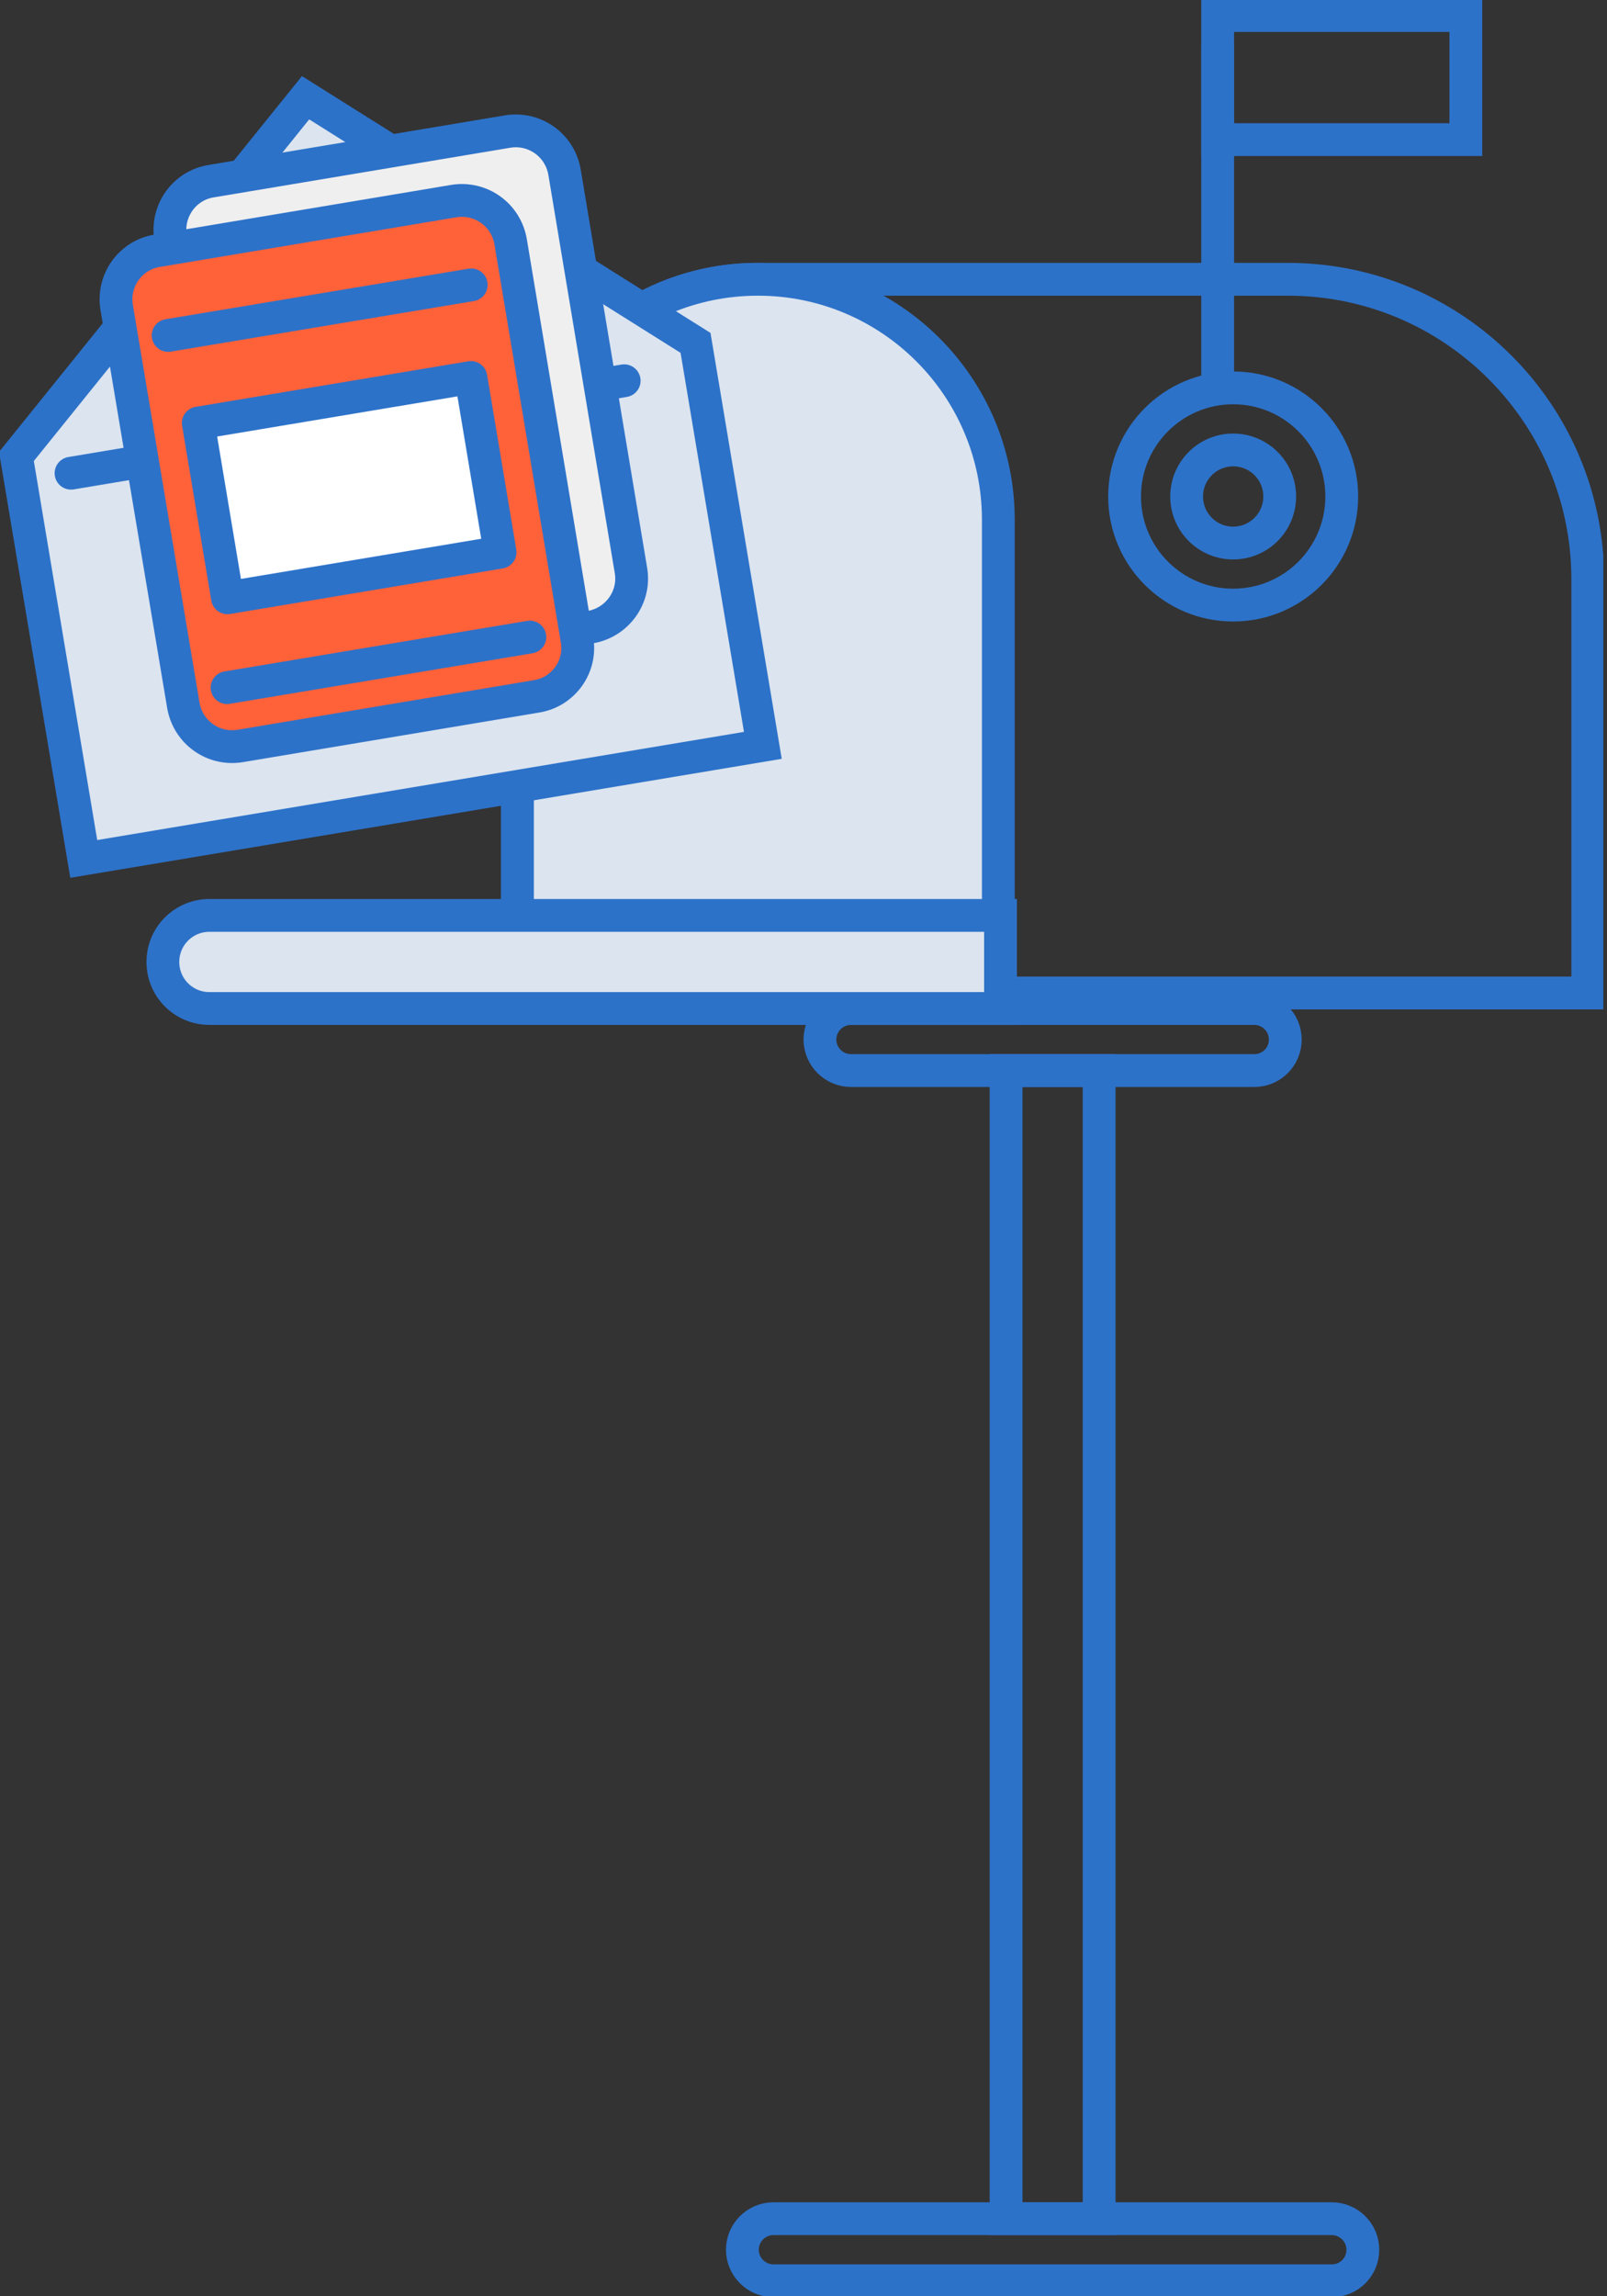 <svg width="245" height="350" viewBox="0 0 245 350" fill="none" xmlns="http://www.w3.org/2000/svg">
<rect x="0" y="0" width="245" height="350" fill="#333333" stroke="none"/>
<g clip-path="url(#clip0)">
<path d="M242.068 151.352H78.893V79.177C78.893 58.98 95.257 42.568 115.501 42.568H196.332C221.589 42.568 242.068 63.048 242.068 88.305V151.352V151.352Z" stroke="#2D72C9" stroke-width="5" stroke-miterlimit="10" stroke-linecap="round"/>
<path d="M152.203 151.352H78.893V79.224C78.893 58.98 95.305 42.568 115.548 42.568C135.791 42.568 152.203 58.98 152.203 79.224V151.352Z" fill="#DBE4EF" stroke="#2D72C9" stroke-width="5" stroke-miterlimit="10"/>
<path d="M191.222 163.176H129.736C127.134 163.176 125.006 161.048 125.006 158.447C125.006 155.845 127.134 153.717 129.736 153.717H191.222C193.823 153.717 195.952 155.845 195.952 158.447C195.952 161.048 193.871 163.176 191.222 163.176Z" stroke="#2D72C9" stroke-width="5" stroke-miterlimit="10" stroke-linecap="round"/>
<path d="M203.046 347.635H117.911C115.31 347.635 113.182 345.507 113.182 342.905C113.182 340.304 115.31 338.176 117.911 338.176H203.046C205.648 338.176 207.776 340.304 207.776 342.905C207.776 345.507 205.695 347.635 203.046 347.635Z" stroke="#2D72C9" stroke-width="5" stroke-miterlimit="10" stroke-linecap="round"/>
<path d="M167.574 163.176H153.385V338.176H167.574V163.176Z" stroke="#2D72C9" stroke-width="5" stroke-miterlimit="10" stroke-linecap="round"/>
<path d="M223.48 2.365H185.643V21.284H223.48V2.365Z" stroke="#2D72C9" stroke-width="5" stroke-miterlimit="10" stroke-linecap="round"/>
<path d="M185.643 7.094V59.121" stroke="#2D72C9" stroke-width="5" stroke-miterlimit="10" stroke-linecap="round"/>
<path d="M188.007 92.229C197.15 92.229 204.561 84.818 204.561 75.675C204.561 66.533 197.15 59.121 188.007 59.121C178.865 59.121 171.453 66.533 171.453 75.675C171.453 84.818 178.865 92.229 188.007 92.229Z" stroke="#2D72C9" stroke-width="5" stroke-miterlimit="10" stroke-linecap="round"/>
<path d="M188.007 82.771C191.925 82.771 195.101 79.595 195.101 75.677C195.101 71.758 191.925 68.582 188.007 68.582C184.088 68.582 180.912 71.758 180.912 75.677C180.912 79.595 184.088 82.771 188.007 82.771Z" stroke="#2D72C9" stroke-width="5" stroke-miterlimit="10" stroke-linecap="round"/>
<path d="M116.303 113.608L12.769 130.919L2.506 69.574L46.587 14.898L106.04 52.263L116.303 113.608Z" fill="#DBE4EF" stroke="#2D72C9" stroke-width="5" stroke-miterlimit="10" stroke-linecap="round"/>
<path d="M10.83 72.128L95.161 58.033" stroke="#2D72C9" stroke-width="5" stroke-miterlimit="10" stroke-linecap="round"/>
<path d="M90.041 95.582L44.825 103.149C40.71 103.811 36.879 101.068 36.17 96.953L26.001 36.271C25.339 32.156 28.082 28.277 32.197 27.615L77.413 20.048C81.528 19.386 85.359 22.129 86.068 26.244L96.19 86.926C96.9 90.994 94.109 94.872 90.041 95.582Z" fill="#EFEFEF" stroke="#2D72C9" stroke-width="5" stroke-miterlimit="10"/>
<path d="M81.825 106.136L36.608 113.703C32.493 114.366 28.662 111.622 27.953 107.507L17.784 46.825C17.122 42.757 19.865 38.879 23.98 38.217L69.196 30.649C73.311 29.987 77.142 32.73 77.852 36.845L87.973 97.528C88.683 101.595 85.892 105.474 81.825 106.136Z" fill="#FF6139" stroke="#2D72C9" stroke-width="5" stroke-miterlimit="10"/>
<path d="M34.621 104.811L80.783 97.102" stroke="#2D72C9" stroke-width="5" stroke-miterlimit="10" stroke-linecap="round" stroke-linejoin="round"/>
<path d="M25.635 51.129L71.844 43.42" stroke="#2D72C9" stroke-width="5" stroke-miterlimit="10" stroke-linecap="round" stroke-linejoin="round"/>
<path d="M71.793 57.535L30.229 64.481L34.679 91.117L76.244 84.172L71.793 57.535Z" fill="white" stroke="#2D72C9" stroke-width="5" stroke-miterlimit="10" stroke-linecap="round" stroke-linejoin="round"/>
<path d="M31.927 139.527H152.535V153.716H31.927C28.001 153.716 24.832 150.548 24.832 146.622C24.832 142.696 28.001 139.527 31.927 139.527Z" fill="#DBE4EF" stroke="#2D72C9" stroke-width="5" stroke-miterlimit="10"/>
</g>
<defs>
<clipPath id="clip0">
<rect width="244.432" height="350" fill="white"/>
</clipPath>
</defs>
</svg>

